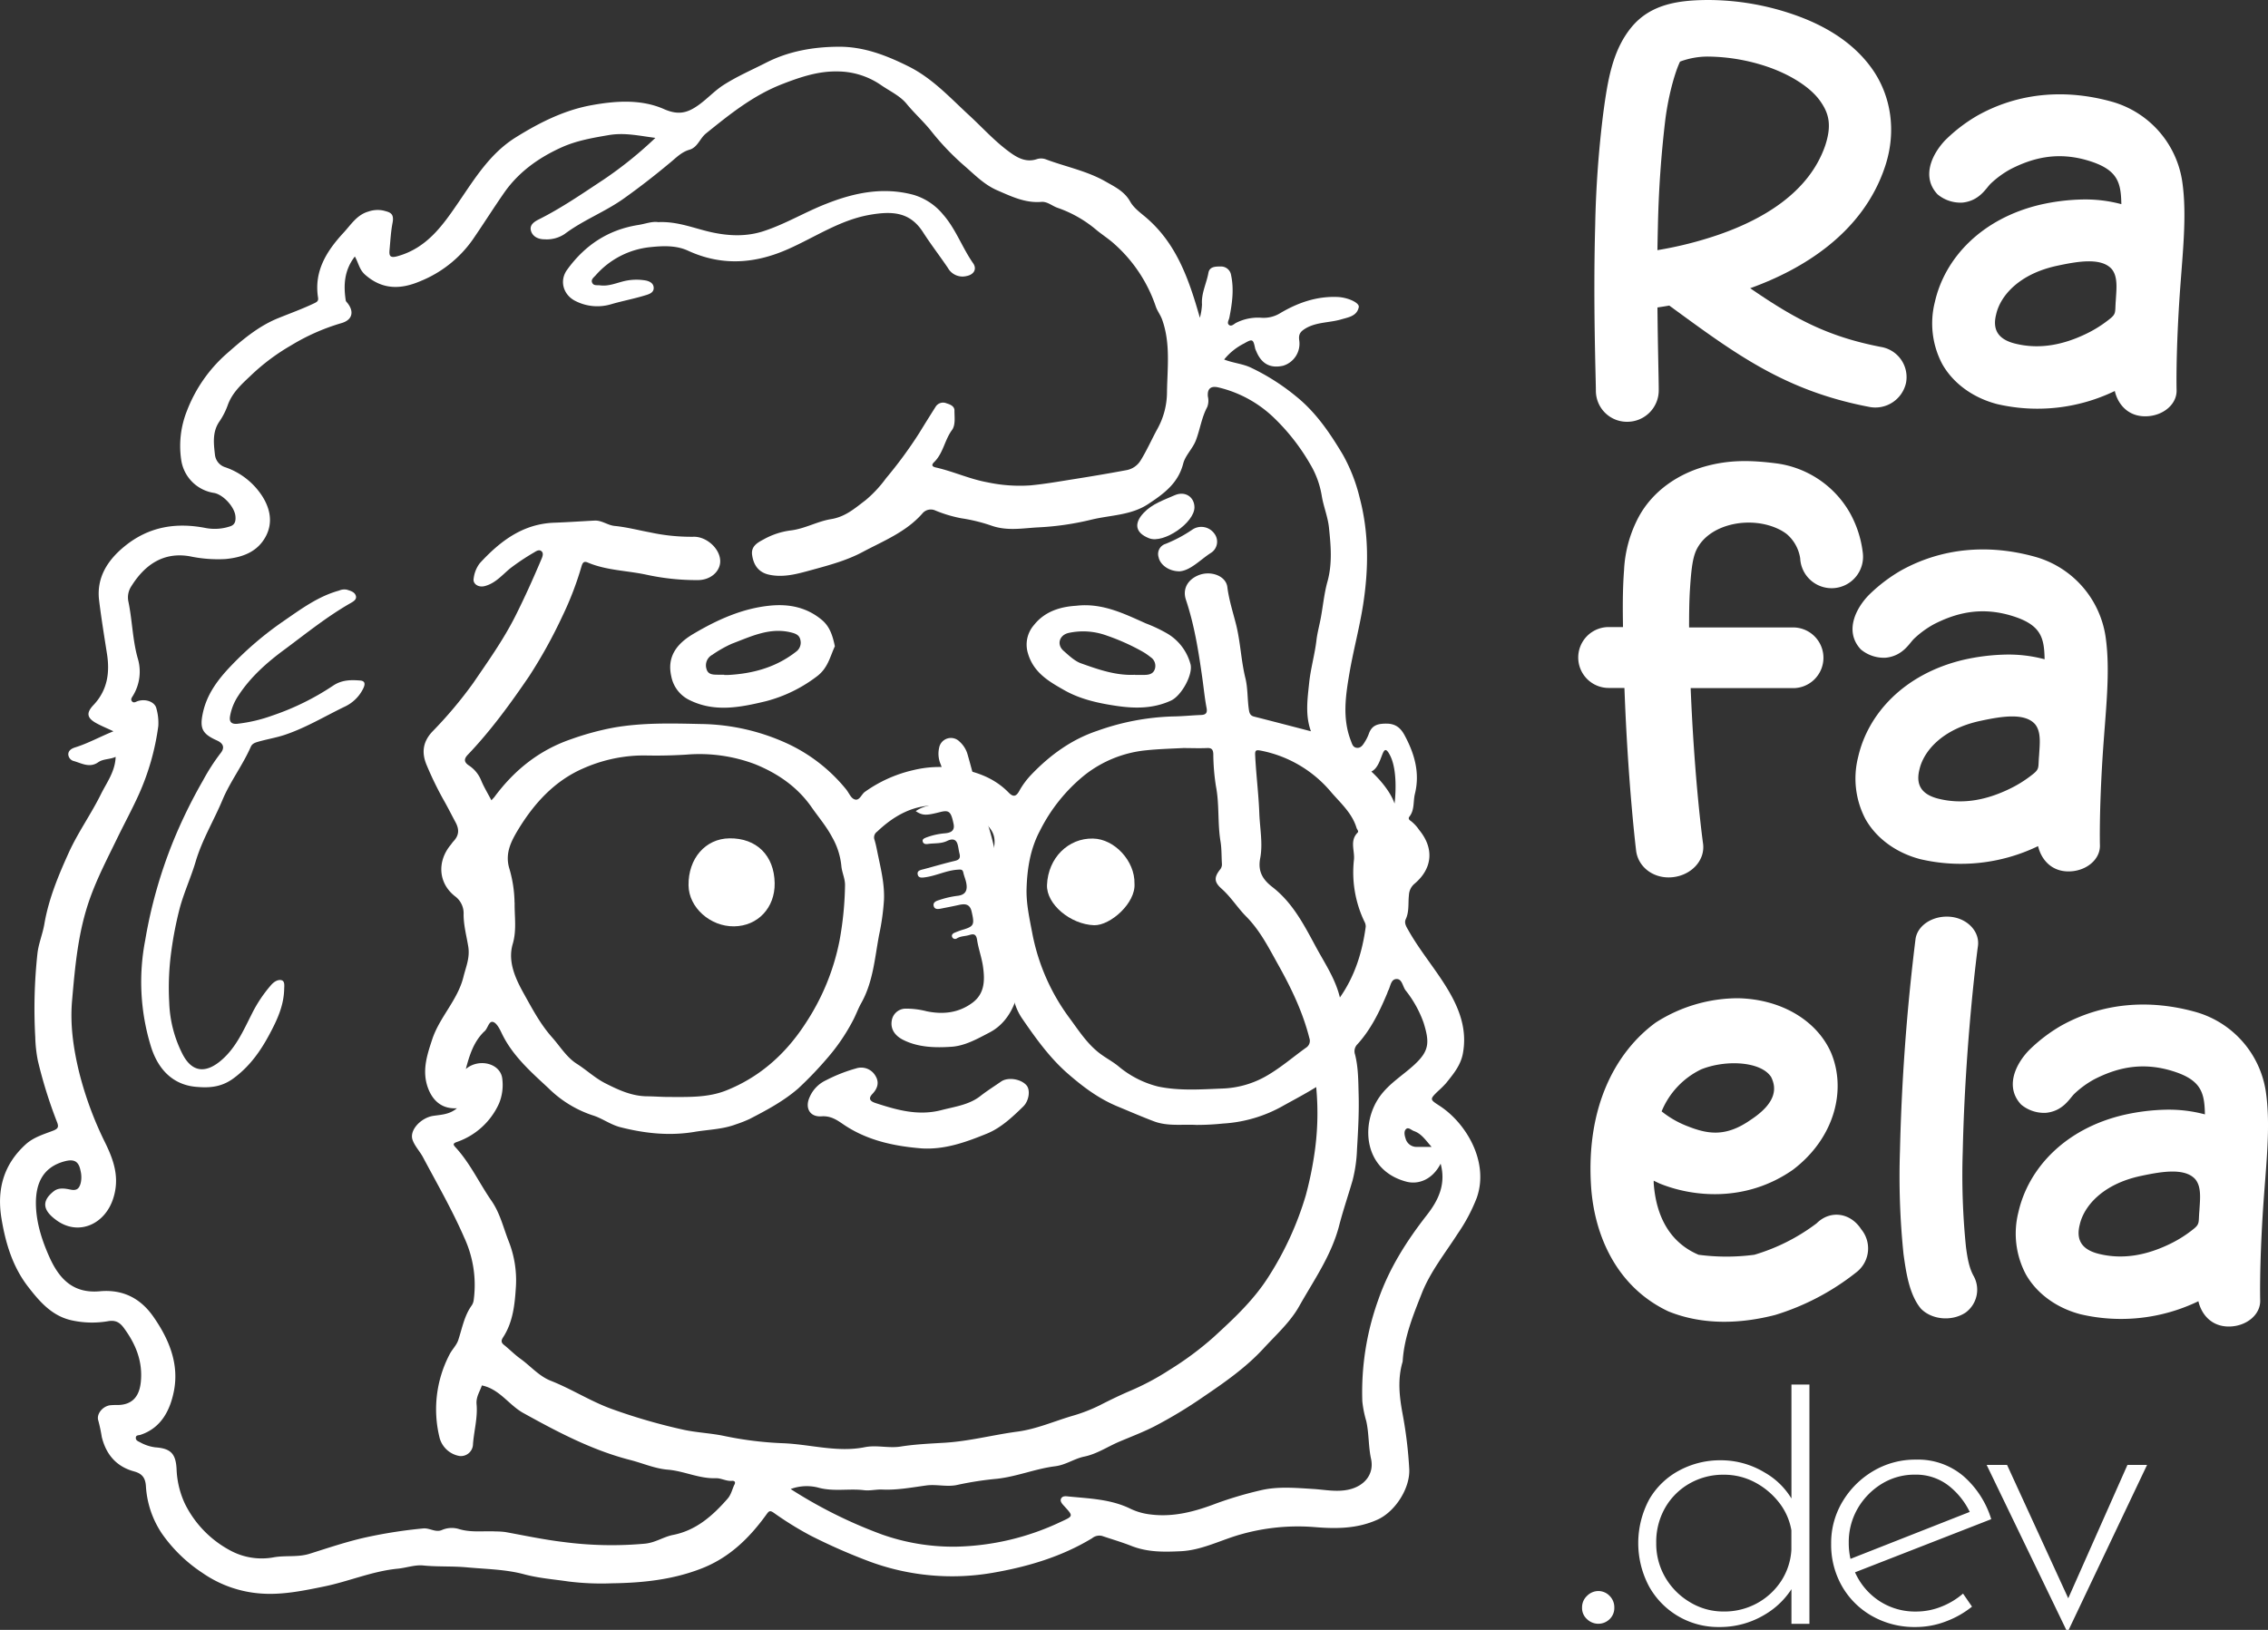 <svg xmlns="http://www.w3.org/2000/svg" viewBox="0 0 707.54 508.54"><rect x="0" y="0" width="707.54" height="508.54" fill="#333333" stroke="none"/><defs><style>.cls-1{fill:#fff;}</style></defs><title>Rafaela Vertical </title><g id="Camada_2" data-name="Camada 2"><g id="Camada_2-2" data-name="Camada 2"><path class="cls-1" d="M495.12,497.91a5,5,0,0,1,3.46-1.49,4.87,4.87,0,0,1,3.54,1.49,5,5,0,0,1,1.49,3.69,4.78,4.78,0,0,1-1.49,3.62,5,5,0,0,1-3.54,1.41,5.07,5.07,0,0,1-3.46-1.41,4.64,4.64,0,0,1-1.57-3.62A4.89,4.89,0,0,1,495.12,497.91Z"/><path class="cls-1" d="M536.3,507.65A24.65,24.65,0,0,1,514.46,495a28.82,28.82,0,0,1,.06-27.2,23.68,23.68,0,0,1,9.36-9,26.91,26.91,0,0,1,12.93-3.18,26.38,26.38,0,0,1,13.7,3.82,23.08,23.08,0,0,1,9.36,9.94l-1,2.54V432h5.61v74.66h-5.61V491.22l1.15,2.67a24.94,24.94,0,0,1-9.55,9.94A27,27,0,0,1,536.3,507.65Zm1.41-4.84a21.23,21.23,0,0,0,10.38-2.55,21,21,0,0,0,7.52-6.88,19.88,19.88,0,0,0,3.24-9.81v-6.11a19.33,19.33,0,0,0-4-8.85,23.37,23.37,0,0,0-7.52-6.18,20.44,20.44,0,0,0-9.61-2.3,21.05,21.05,0,0,0-10.64,2.74,20.33,20.33,0,0,0-7.58,7.52,21.35,21.35,0,0,0-2.81,11,20.84,20.84,0,0,0,2.81,10.76,21.62,21.62,0,0,0,7.64,7.71A20,20,0,0,0,537.71,502.81Z"/><path class="cls-1" d="M597.63,507.65A26.81,26.81,0,0,1,584,504.21a24.87,24.87,0,0,1-9.36-9.3,26,26,0,0,1-3.38-13.25,25,25,0,0,1,3.57-13.18,27.21,27.21,0,0,1,9.55-9.49,25.62,25.62,0,0,1,13.38-3.57,21.87,21.87,0,0,1,14.78,5.16A29.09,29.09,0,0,1,621.2,474L577.63,491,576,486.89l40.13-15.8L615,472.87a23.18,23.18,0,0,0-6.69-9,16.53,16.53,0,0,0-10.89-3.76A19.43,19.43,0,0,0,587,463a21.81,21.81,0,0,0-7.45,7.64,20.89,20.89,0,0,0-2.8,10.77,22,22,0,0,0,2.61,10.51,20.68,20.68,0,0,0,7.39,7.9,20.35,20.35,0,0,0,11,3,21.07,21.07,0,0,0,7.9-1.53,23.37,23.37,0,0,0,6.75-4.07l2.8,4.07a29.26,29.26,0,0,1-8.09,4.59A26.26,26.26,0,0,1,597.63,507.65Z"/><path class="cls-1" d="M644.61,508.54l-24.84-51.46h6.37L647,502.56l-3.44-.13,20.13-45.35h6.12l-24.46,51.46Z"/><path class="cls-1" d="M285.68,253.09c2.32-1.68,5.09-1.87,7.63-2.65,1.1-.33,2.83-.14,2.12-1.9-.62-1.53.4-4.56-3.05-4.11-1.25.17-2.5.63-3.78.17-.5-.18-1.21-.27-1.12-.95,0-.34.54-.74.92-.88a16,16,0,0,1,2.9-.73c2.23-.32,3.07-1.38,2.15-3.58a8.34,8.34,0,0,1-.48-5.1,3.74,3.74,0,0,1,6.34-2,8.4,8.4,0,0,1,2.57,4.13c2,6.95,3.62,14.05,6,20.88,2.85,8.11,3.6,16.65,5.82,24.89A197.32,197.32,0,0,1,317.85,302c1,6.72-1.66,16.19-9,20.07-3.92,2.06-7.81,4.25-12,4.53-5,.34-10.38.24-15.12-2.16-2.24-1.14-4-3.09-3.54-5.94a4.41,4.41,0,0,1,4.16-3.79,25.47,25.47,0,0,1,6.73.82c5.15,1.06,10,.52,14.29-2.66,3.9-2.9,3.89-7.15,3.28-11.37-.4-2.78-1.41-5.46-1.83-8.23-.26-1.7-.93-2-2.36-1.55s-2.71.3-3.93,1.06a1,1,0,0,1-1.44-.32c-.38-.76.15-1.21.78-1.47.93-.38,1.87-.75,2.82-1,3.15-1,3.36-1.56,2.42-5.58-.59-2.54-2.25-2.46-4.21-2-1.78.4-3.57.73-5.36,1.09-.93.18-2,.3-2.27-.85s.85-1.56,1.67-1.81a29.36,29.36,0,0,1,5.58-1.31c2.76-.25,3.38-1.76,2.91-4.1-.21-1.07-.67-2.08-.9-3.15s-.77-1-1.76-.93c-3.5.23-6.63,1.87-10.05,2.36-1,.14-2.26.37-2.45-1-.16-1.1,1-1.28,1.92-1.52,3.24-.86,6.46-1.82,9.72-2.59,1.44-.34,1.75-1,1.41-2.33-.26-1-.32-2-.62-2.94-.55-1.75-1.94-1.56-3.12-1-2,1-4.1.69-6.14,1-.64.11-1.39,0-1.58-.77s.51-1,1.12-1.26a21.9,21.9,0,0,1,5.83-1.3c1.58-.15,3.14-.64,2.68-2.9-.79-3.86-1.4-4.43-4.19-3.73C288.88,254.51,287.8,254.48,285.68,253.09Z"/><path class="cls-1" d="M287.48,358.31c-8.74-.71-17.16-2.52-24.57-7.62-2-1.38-3.88-2.58-6.67-2.38-3.6.25-5.16-2.61-3.71-5.88a10.29,10.29,0,0,1,5.17-5.38,48.93,48.93,0,0,1,9.37-3.69,5.12,5.12,0,0,1,6,2.25c1.32,2.07.72,4-.91,5.71s-.27,2.44,1.06,2.87c6.65,2.16,13.24,4.05,20.47,2.18,4.25-1.1,8.66-1.65,12.16-4.4,2.08-1.63,4.28-3,6.45-4.51s6.33-.8,8,1.25c1.15,1.43.75,4.74-1.08,6.53-3.4,3.32-7,6.7-11.33,8.46C301.41,356.34,294.74,358.77,287.48,358.31Z"/><path class="cls-1" d="M449.06,345c-3-1.94-3.07-2-.52-4.49a33.05,33.05,0,0,0,2.53-2.49c2.27-2.83,4.62-5.58,5.31-9.37,1.37-7.46-1.1-13.93-4.83-20.12s-8.52-11.79-12.11-18.14c-.66-1.15-1.46-2.36-.9-3.57,1.14-2.45.71-5,1-7.54a4.91,4.91,0,0,1,1.86-3.64c5.57-4.78,6-11.05,1.31-16.71a11.8,11.8,0,0,0-2.59-2.78c-.51-.32-.88-.78-.43-1.35,1.66-2.11,1.13-4.72,1.71-7.08,1.63-6.6-.12-12.57-3.22-18.32-1.19-2.21-2.75-3.6-5.58-3.62s-4.67.5-5.6,3.25a13.11,13.11,0,0,1-1.21,2.43c-.58.94-1.23,2-2.49,1.87s-1.48-1.19-1.85-2.14c-2.74-7-1.67-14.11-.47-21.15s3.14-14.16,4.26-21.32c1.74-11.19,1.86-22.39-1.09-33.5a52.62,52.62,0,0,0-5.23-13.37c-4-6.69-8.37-13.18-14.59-18.18a68.22,68.22,0,0,0-14.17-9c-2.61-1.21-5.5-1.4-8.27-2.5a18.87,18.87,0,0,1,6.22-5c2.66-1.54,2.85-1.36,3.46,1.58a4.18,4.18,0,0,0,.31.76q2.41,6,8.45,4.59a7.18,7.18,0,0,0,5-7.82c-.35-2.24.58-3,2.29-4,3.42-1.84,7.28-1.58,10.84-2.64,2.21-.65,4.86-1,5.43-3.8.29-1.38-3.4-3-6.43-3.17-6.62-.32-12.57,1.76-18.15,5.08a9.88,9.88,0,0,1-5.74,1.4,15.14,15.14,0,0,0-7.95,1.58c-.68.36-1.45,1.24-2.2.66s-.05-1.51.1-2.29c.87-4.39,1.49-8.78.54-13.26a3.18,3.18,0,0,0-3.31-2.69c-1.53,0-3.43,0-3.77,2-.59,3.29-2.25,6.35-2,9.85a19.19,19.19,0,0,1-.66,4.15c-3.47-12.26-7.38-23.34-17-31.46-1.67-1.4-3.65-2.85-4.75-4.81-1.77-3.18-4.85-4.63-7.72-6.27-5.74-3.27-12.27-4.55-18.41-6.83a4.28,4.28,0,0,0-3-.12c-3.9,1.3-7-1.06-9.54-3-4.12-3.18-7.71-7.14-11.53-10.66-5.92-5.43-11.38-11.51-18.93-15.28-7-3.49-14-6.17-21.74-6.14s-15.51,1.32-22.62,4.94c-4.45,2.27-9,4.23-13.27,6.94-2.81,1.79-5,4.21-7.64,6.14-3.58,2.62-6.43,3.45-11,1.45-7.11-3.15-15.05-2.6-22.56-1.24-8.52,1.53-16.26,5.41-23.63,10-7.92,4.9-12.67,12.58-17.73,20s-10,14.59-19.32,17.15c-2.45.67-2.55-.36-2.4-2.06.26-2.79.41-5.69.93-8.35.62-3.15-1-3.35-2.89-3.86a8.75,8.75,0,0,0-4.59.3c-3.6,1-5.45,4.07-7.76,6.57-5.3,5.73-9.31,12-8,20.31.16,1-.28,1.32-1.17,1.74-3.69,1.77-7.55,3.15-11.31,4.68-6.35,2.58-11.42,7-16.28,11.29a45.36,45.36,0,0,0-12.1,17.5,29.57,29.57,0,0,0-1.82,15.47,12.19,12.19,0,0,0,10.24,10.25c2.88.53,6.41,4.37,6.67,7.27.12,1.35-.06,2.61-1.58,3.13a15.16,15.16,0,0,1-7.78.53c-9.25-1.79-17.69-.4-25.17,5.68-5.42,4.4-8.87,9.87-8,16.94.67,5.48,1.57,11,2.42,16.44,1,6.11.17,11.59-4.19,16.2-2.22,2.35-2.12,3.94.74,5.56,1.62.92,3.37,1.61,5.5,2.62-4.24,1.71-7.88,3.75-11.87,5-1.08.34-2.14.88-2.22,2.13a2.29,2.29,0,0,0,1.81,2.18c2.44.72,4.89,2.19,7.52.36,1.6-1.12,3.64-.85,5.45-1.69-.16,4.6-2.79,8-4.61,11.68-3,6.07-7,11.69-9.86,17.86-3.29,7.24-6.41,14.64-7.77,22.61-.53,3.1-1.81,6.1-2.16,9.21A159.66,159.66,0,0,0,11,323.62a43.25,43.25,0,0,0,.8,7.28,143.79,143.79,0,0,0,6,19.22c.54,1.41.4,2-1.11,2.62-3,1.16-6.24,2.08-8.72,4.36C1.16,363.33-1,371,.43,380c1.28,7.84,3.48,15.24,8.41,21.58,3.68,4.75,7.61,9.26,14,10.48a29.4,29.4,0,0,0,10.86.17c2.48-.45,3.81.53,5,2.19,3.67,5,5.9,10.42,5.22,16.87-.48,4.49-2.7,7-7.11,7.09a20.16,20.16,0,0,0-2.46.08c-2.37.32-4.37,2.8-3.67,4.81a50.26,50.26,0,0,1,1.07,5.07c1.35,5.5,4.57,9.26,10.08,10.76,2.51.68,3.52,2,3.69,4.59a29.64,29.64,0,0,0,5,14.82,46.74,46.74,0,0,0,12.63,12.25,36.5,36.5,0,0,0,18.58,6.46c6.47.43,13-.91,19.33-2.21,7.72-1.57,15.07-4.79,23-5.56,2.7-.26,5.41-1.27,8-1,4.53.45,9.05.16,13.57.58,6,.56,12,.6,17.83,2.15,4.59,1.24,9.3,1.58,13.92,2.27a83.11,83.11,0,0,0,13.52.56c9.62-.13,19-1.12,28-4.64,8.66-3.37,14.93-9.53,20.22-16.86.77-1.07,1.06-1.31,2.24-.52a103.41,103.41,0,0,0,11.52,7.14,180.6,180.6,0,0,0,18.68,8.19,74.26,74.26,0,0,0,38.15,3.41c10.89-1.88,21.45-5,31-10.79a3.56,3.56,0,0,1,3.09-.71c3.14,1.06,6.36,2,9.4,3.21,5.06,1.92,10.07,1.8,15.15,1.56,6.69-.31,12.65-3.6,19-5.33a65.22,65.22,0,0,1,22.87-2.19c6.65.55,13.18.52,19.49-2.32,5.54-2.49,10.22-9.8,9.93-15.77a131.63,131.63,0,0,0-2.09-17.29c-1-5.42-1.59-10.77,0-16.16a3.19,3.19,0,0,0,.06-.54c.52-7.38,3.29-14.15,5.95-20.89s7.33-12.55,11.26-18.68a53.59,53.59,0,0,0,5.87-11.07C464.64,362.61,457.44,350.43,449.06,345ZM433.67,235.73c2.68,5.27,1.39,15,1.39,15-1.79-5.19-7.25-10-7.25-10C431.59,239,431,230.46,433.67,235.73ZM423.19,258.3c.15.5.77,1.05.35,1.48-2.57,2.58-.83,5.69-1.16,8.54a35.56,35.56,0,0,0,3.29,19.27,3.09,3.09,0,0,1,.39,1.56C425,297,422.72,304.5,418,311.23c-1.35-5.64-4.49-10.33-7.16-15.2-3.81-7-7.33-14.17-13.88-19.25-2.8-2.17-4.66-4.69-3.82-9,.87-4.53-.1-9.36-.28-14.06-.22-6-1-12-1.29-18.08-.08-1.61.3-1.72,1.84-1.42a38.06,38.06,0,0,1,22,13.1C418.33,250.66,421.82,253.76,423.19,258.3Zm-42.09,19c2.95,2.6,5,6,7.73,8.72,4.31,4.38,6.95,9.67,9.85,14.85,4.09,7.31,7.73,14.83,9.79,23a2.51,2.51,0,0,1-1,3c-4.29,3.08-8.27,6.57-12.92,9.14a29.62,29.62,0,0,1-13.33,3.63c-6.65.27-13.36.75-19.9-.62a30.8,30.8,0,0,1-12.52-6.43c-1.8-1.43-3.79-2.48-5.59-3.83-3.94-2.95-6.58-7.06-9.41-10.91a64.67,64.67,0,0,1-11.7-26.36c-.91-4.78-2-9.57-1.84-14.38.21-6.2,1.15-12.28,4.21-18a52.55,52.55,0,0,1,13.84-17.23,36.84,36.84,0,0,1,19.37-7.79c3.83-.39,7.63-.5,11.45-.69,2.46,0,4.93.11,7.38,0,1.49-.09,1.93.48,2,1.84a67.77,67.77,0,0,0,.81,10c1.13,5.75.48,11.57,1.44,17.31.37,2.22.29,4.65.44,7a2.48,2.48,0,0,1-.58,1.76C378.66,273.79,378.8,275.27,381.1,277.29Zm-152,185.94c-.7,1.47-1,3.12-2.14,4.4-4.64,5.29-9.78,9.87-17,11.28-3,.6-5.48,2.4-8.72,2.72a114.93,114.93,0,0,1-25.49-.52c-6.09-.73-12.06-2-18.07-3.1a23,23,0,0,0-3-.19c-3.8-.21-7.61.4-11.4-.72a7.74,7.74,0,0,0-5.37.25c-2,.92-3.85-.67-5.88-.47a149.55,149.55,0,0,0-18,2.81c-5.91,1.32-11.68,3.28-17.47,5.1-3.64,1.14-7.41.45-11.09,1.09a20.61,20.61,0,0,1-13.89-2.26,33.14,33.14,0,0,1-13.9-14.46,27.86,27.86,0,0,1-2.59-10.72c-.23-4.8-1.74-6.52-6.62-6.86a13.12,13.12,0,0,1-4.88-1.64c-.59-.28-1.22-.54-1.22-1.3,0-.94.86-.78,1.41-.95,6.63-2.16,9.34-7.9,10.48-13.69,1.66-8.48-1.53-16.22-6.46-23.25-4.1-5.85-9.68-8.5-16.64-7.87-8.53.78-12.81-4.1-15.78-10.75-2.35-5.27-4.15-10.86-4.18-16.77,0-6.14,2.17-11.16,8.86-13,3-.82,4.5-.11,5.07,2.94a8.23,8.23,0,0,1,.06,3.76c-.44,1.69-1.17,2.5-3.09,2.12-1.76-.35-3.72-.75-5.3.47C12.54,375,13.64,378,18,381c6.82,4.61,14.87.83,17.36-7.2,2-6.35.17-11.68-2.53-17.22a109.65,109.65,0,0,1-8.17-22.14c-1.78-7.38-2.84-14.76-2.17-22.3.94-10.73,1.86-21.38,5.55-31.76,2.34-6.57,5.52-12.63,8.51-18.8,2.25-4.63,4.73-9.19,6.84-13.88a77,77,0,0,0,6-21.2,16.48,16.48,0,0,0-.59-5.41c-.44-2.08-3.3-3.16-5.85-2.33-.6.2-1.2.7-1.75.09s-.08-1.2.25-1.73a14.4,14.4,0,0,0,1.48-11.86c-1.61-5.81-1.67-11.87-2.91-17.73a6.33,6.33,0,0,1,1-4.69c4.22-6.73,10.08-10.69,18.2-9.27a42.45,42.45,0,0,0,11.08.86c5.2-.48,10.09-2.15,12.7-7.23,2.21-4.31,1.2-8.67-1.23-12.46a22.38,22.38,0,0,0-11.42-8.93,4.6,4.6,0,0,1-3.3-4c-.41-3.57-.84-7.19,1.51-10.46a22.39,22.39,0,0,0,2.55-5.11c1.45-3.89,4.42-6.49,7.21-9.14a65.25,65.25,0,0,1,12.41-9.29,65.78,65.78,0,0,1,15.64-6.95c3.5-.94,4.21-3.49,2.09-6.24-.22-.29-.56-.57-.6-.89-.73-4.79-.48-9.38,2.84-13.7,1.18,2.06,1.38,4.07,3.2,5.68,5.47,4.82,11.24,4.59,17.27,2a36.84,36.84,0,0,0,16.24-12.86c3.4-4.93,6.58-10,10-14.9,4.54-6.41,10.75-10.8,17.85-14,4.64-2.08,9.59-2.93,14.6-3.79s9.49.21,14.6.86a123.31,123.31,0,0,1-16.13,13c-6.58,4.34-13.09,8.85-20.17,12.4-1.47.74-3.13,1.77-2.47,3.74.61,1.8,2.41,2.52,4.21,2.51A10.1,10.1,0,0,0,176.17,73c5.75-4.33,12.55-6.87,18.42-11.05,4.9-3.48,9.62-7.16,14.23-11,2-1.61,3.69-3.49,6.26-4.23s3.24-3.53,5.16-5.08c7.44-6,14.76-11.92,23.93-15.46,5.61-2.17,11.11-4,17-3.89a24.06,24.06,0,0,1,13.54,4.16c2.75,1.92,6,3.39,8.07,5.88,2.44,3,5.28,5.51,7.66,8.49a80.87,80.87,0,0,0,10.28,10.8c3.27,2.81,6.27,6,10.44,7.79,4.44,1.92,8.71,4,13.73,3.58,1.85-.14,3.33,1.26,5,1.84a37.88,37.88,0,0,1,12,6.79c1.81,1.52,3.81,2.77,5.58,4.35a45.65,45.65,0,0,1,13.09,19.64c.5,1.47,1.47,2.65,2,4.14,2.66,7.44,1.6,15.13,1.5,22.68a23.72,23.72,0,0,1-2.89,11.21c-1.82,3.3-3.33,6.78-5.32,10a6.55,6.55,0,0,1-4.59,3.08c-5.86,1.1-11.75,2.07-17.64,3-4,.65-8.06,1.33-12.12,1.72a48.34,48.34,0,0,1-13.39-.94c-5.58-1-10.71-3.42-16.2-4.65-1.28-.29-1.3-.88-.51-1.65,2.85-2.76,3.27-6.86,5.57-10,1.19-1.62.77-4.06.79-6.13,0-1.35-1.35-1.89-2.48-2.23a2.74,2.74,0,0,0-3.39,1.06q-2.62,4.14-5.18,8.31a134.18,134.18,0,0,1-10.29,14,38,38,0,0,1-6.48,6.93c-3.28,2.47-6.2,5.11-10.7,5.84-4.22.68-8.18,3-12.55,3.52a23.32,23.32,0,0,0-8.49,2.81c-1.88,1-4,2.14-3.55,4.94.5,3.37,2.26,5.44,5.37,6.08,4.72,1,9.27-.43,13.66-1.62,5.23-1.43,10.57-2.89,15.39-5.46,6.53-3.48,13.57-6.24,18.65-12a3.41,3.41,0,0,1,4.14-.94,41.51,41.51,0,0,0,8,2.39,52.91,52.91,0,0,1,9.56,2.35c4.93,1.7,9.76.73,14.57.49a87.75,87.75,0,0,0,16.44-2.39c6-1.46,12.36-1.32,17.75-4.87,4.84-3.19,9.36-6.45,10.94-12.63.67-2.61,3-4.68,4-7.38,1.28-3.4,1.76-7.06,3.51-10.3a5.6,5.6,0,0,0,.19-3.23c-.24-2.43.88-3.41,3.24-2.87a37.38,37.38,0,0,1,17.2,9.32,65.12,65.12,0,0,1,11.53,14.73,28,28,0,0,1,3.57,9.89c.55,3.27,1.88,6.45,2.23,9.78.59,5.66,1.11,11.26-.5,17-1,3.62-1.35,7.48-2.05,11.23-.43,2.31-1.07,4.58-1.35,6.94-.53,4.48-1.82,8.87-2.28,13.35-.52,5-1.27,10.07.56,15.06-5.93-1.54-11.84-3.09-17.76-4.59-1.22-.31-1.45-1.13-1.61-2.21-.48-3.25-.31-6.64-1.07-9.74-1.35-5.47-1.53-11.09-2.86-16.55-1-4-2.27-7.83-2.78-11.91-.43-3.53-5.3-5.32-9.24-3.59-3.12,1.37-4.81,4.19-3.67,7.59,2.65,7.94,3.93,16.11,5.1,24.37.44,3.1.74,6.26,1.33,9.35.31,1.61-.27,2.15-1.8,2.2-2.91.11-5.82.42-8.73.45A76.35,76.35,0,0,0,342.39,228c-8.1,2.7-14.79,7.58-20.63,13.67a24.71,24.71,0,0,0-3.72,5c-1,1.87-1.9,2.14-3.4.6-4.68-4.81-10.81-6.8-17.11-7.67a34.39,34.39,0,0,0-12.66.7,42.08,42.08,0,0,0-15.08,6.79c-1.11.8-1.71,3-3.33,2.27-1.09-.46-1.67-2.08-2.54-3.12a51.61,51.61,0,0,0-17.57-13.9,66.34,66.34,0,0,0-27.59-6.44c-9.2-.2-18.43-.47-27.55,1.17a86.49,86.49,0,0,0-12.91,3.52c-10,3.4-17.78,9.62-24,18-.21.29-.47.54-1,1.11-1.16-2.21-2.3-4.08-3.14-6.07a10.1,10.1,0,0,0-3.89-4.8c-1.5-1-1.61-2-.35-3.32,7.19-7.53,13.3-15.93,19.14-24.5a153.25,153.25,0,0,0,10.38-18.74,99.56,99.56,0,0,0,5.93-15.42c.33-1.11.64-1.92,2-1.33,5.79,2.46,12.09,2.48,18.13,3.76A73.74,73.74,0,0,0,217.67,181c3.84,0,6.76-2.46,7-5.52.27-4.1-4.26-8.2-8.43-8a60.62,60.62,0,0,1-13.48-1.38c-3.66-.68-7.29-1.64-11-2-2.25-.23-4-1.79-6.3-1.67-4.18.22-8.35.51-12.54.66-9.85.35-16.93,5.79-23.23,12.63a9.68,9.68,0,0,0-1.92,4.77c-.34,1.65,1.43,2.86,3.34,2.4,3.35-.8,5.53-3.46,8-5.51a69.66,69.66,0,0,1,7.48-5c.68-.42,1.54-1,2.28-.44s.44,1.55.13,2.3c-2.58,6.11-5.29,12.15-8.28,18.09-3.72,7.36-8.46,14-13.06,20.74a131.85,131.85,0,0,1-12.8,15.22c-3,3.21-3.39,6.64-1.72,10.52a106.1,106.1,0,0,0,5.21,10.72c1.33,2.31,2.5,4.69,3.75,7s1.1,4.14-.66,6c-.31.33-.55.72-.84,1.08-4.25,5.13-3.91,11.88,1.3,16a6.61,6.61,0,0,1,2.73,5.73c0,3.41.91,6.67,1.45,10,.57,3.51-.73,6.31-1.5,9.46-1.81,7.31-7.5,12.58-9.78,19.6-1.65,5-3.28,10-1.16,15.39,1.6,4,4.53,6.26,8.91,6-2.29,1.94-4.87,2-7.3,2.36-3.85.53-7.57,4.42-6.57,7.43.67,2,2.29,3.62,3.31,5.55,4.4,8.27,9.09,16.4,12.83,25a35.17,35.17,0,0,1,2.94,19.64,3.86,3.86,0,0,1-.58,1.51c-2.34,3.25-3,7.14-4.21,10.82-.58,1.73-2,3-2.78,4.61a36.9,36.9,0,0,0-3,26.1,7.81,7.81,0,0,0,6.16,5.48,3.78,3.78,0,0,0,4.21-3.72c.31-4.17,1.51-8.26,1.11-12.49-.2-2.22,1.07-4,1.66-5.81,5.57,1.15,8.4,6.11,12.95,8.62,10.7,5.92,21.5,11.63,33.43,14.67,3.89,1,7.61,2.68,11.67,3,5.05.42,9.73,2.84,14.93,2.66,1.67-.06,3.29,1,5.07.82C229.2,462,229.52,462.43,229.13,463.23Zm-68.58-181.6a39.41,39.41,0,0,0-1.71-10.94c-1.26-4.61.71-8.3,2.82-11.82,5-8.23,11.38-15.25,20.32-19.13a47.06,47.06,0,0,1,16.91-4c1.92-.07,3.83,0,5.75,0,3.19,0,6.37-.1,9.56-.3a49.12,49.12,0,0,1,21.41,3c6.9,2.8,13.19,7,17.71,13.56,2.1,3,4.53,5.84,6.28,9.15a22.51,22.51,0,0,1,2.9,8.95c.16,2.1,1.2,4,1.15,6.15a103.45,103.45,0,0,1-1.72,17.26,71.82,71.82,0,0,1-10.58,25.75c-6.14,9.49-14.22,16.78-24.84,21-5.72,2.25-11.79,2-17.79,2-2.28,0-4.55-.19-6.83-.21-4.71-.05-8.77-1.91-12.9-4-3.32-1.66-5.92-4.18-9-6.13-3.24-2.07-5.24-5.47-7.77-8.31-3.62-4.08-6.1-8.8-8.69-13.44s-5.17-10-3.57-15.57C161.25,290.23,160.47,285.92,160.55,281.63ZM225.75,448c-4-.83-8.25-1-12.32-1.86a179.75,179.75,0,0,1-22.63-6.54c-6.61-2.4-12.47-6.22-19-8.79-3.7-1.47-6.3-4.61-9.48-6.89-1.81-1.3-3.38-2.93-5.13-4.32-.95-.77-.82-1.45-.24-2.34,3.13-4.82,3.65-10.35,4-15.85a33.09,33.09,0,0,0-2.21-14c-1.69-4.26-2.71-8.84-5.39-12.71-3.83-5.52-6.64-11.72-11.24-16.72-.74-.8-.9-1.21.39-1.66a22.45,22.45,0,0,0,13.17-12,15.1,15.1,0,0,0,1.05-7.5c-.35-5.05-7.31-6.78-11.4-3.27,1.18-4.5,2.43-8.15,5.17-11.12a6.35,6.35,0,0,1,.58-.58c1.13-.89,1.39-3.32,2.7-3,1.13.26,2.1,2.15,2.74,3.51,3.32,7,9.12,12.08,14.58,17.15a35.38,35.38,0,0,0,13.81,8.49c2.89.87,5.52,2.91,8.67,3.71,7.64,1.94,15.32,2.76,23.14,1.44,4.29-.72,8.68-.77,12.84-2.33a38.9,38.9,0,0,0,4.31-1.69c5.31-2.74,10.56-5.54,15.13-9.49a114,114,0,0,0,9-9.38,60.52,60.52,0,0,0,8-11.66c1-1.82,1.68-3.84,2.71-5.66,3.73-6.65,4.19-14.13,5.58-21.38a74.93,74.93,0,0,0,1.49-10.75c.22-5-1-9.83-2-14.67-.29-1.42-.56-2.86-1-4.25a2.16,2.16,0,0,1,.85-2.39c5.4-5.15,11.68-8.61,19.26-8.14,4.95.3,9.61,1.36,13.92,5,3.6,3,4,5.51,3,9.45-1.12,4.28-.41,8.49.5,12.89,1.5,7.17,3.37,14.27,4.4,21.58.82,5.87.42,12,4.18,17.51,4.35,6.33,8.78,12.52,14.6,17.5,4.63,4,9.44,7.59,15.32,10,3.7,1.53,7.42,3.15,11.2,4.58,4.32,1.62,8.84.87,13.25,1.12a80.08,80.08,0,0,0,8.29-.43,43.18,43.18,0,0,0,19.07-5.72c3.21-1.77,6.49-3.5,10-5.66a86.17,86.17,0,0,1-.7,21.76,110.17,110.17,0,0,1-2.54,12,98.82,98.82,0,0,1-11.37,25c-4.68,7.53-11,13.4-17.45,19.31a98.05,98.05,0,0,1-13.74,10.19A79.56,79.56,0,0,1,353,433.78c-3.38,1.43-6.74,3.06-10,4.73a50.87,50.87,0,0,1-8.6,3.3c-5.62,1.67-11.08,4.07-16.9,4.86-7.61,1-15,3-22.78,3.48-4.58.27-9.23.47-13.8,1.2-3.7.58-7.44-.55-11.13.19-8.63,1.73-17.09-.93-25.64-1.24A109.72,109.72,0,0,1,225.75,448ZM445.14,379.1c-6.35,8.14-11.8,16.7-15.22,26.61A85,85,0,0,0,425,437.24a33.84,33.84,0,0,0,1.22,6.12c.89,3.93.65,7.95,1.51,11.86,1,4.68-2,8.43-6.93,9.54-3.77.85-7.4.05-11.06-.18-5.55-.34-11.21-.86-16.53.43a117.12,117.12,0,0,0-13.8,4.09c-6.56,2.5-13.24,4.33-20.39,3.44a19.5,19.5,0,0,1-6.29-1.76c-6.07-3-12.66-3.2-19.18-3.84-.86-.08-2-.33-2.51.6s.49,1.86,1.13,2.56c2.66,2.95,2.69,2.94-1.23,4.73a80,80,0,0,1-32.68,7.75,66.77,66.77,0,0,1-23-3.76,145.43,145.43,0,0,1-28.6-14.22,14.39,14.39,0,0,1,8.56-.46c4.81,1.35,9.59.24,14.34.82,1.87.23,3.82-.29,5.72-.2,4.67.21,9.19-.67,13.78-1.29,3.14-.42,6.5.58,9.72-.19a101.58,101.58,0,0,1,12.3-1.89c6.21-.7,12-3.14,18.1-3.9,3.25-.4,5.92-2.34,9-3,4-.8,7.38-3.14,11.05-4.69s7.22-2.9,10.72-4.66a141.91,141.91,0,0,0,15.53-9.37c6.64-4.5,13.24-9.11,18.71-15.05,3.89-4.22,8.32-8.21,11.08-13.11,4.59-8.17,10.11-15.89,12.53-25.32,1.2-4.65,2.81-9.34,4.16-14a44.94,44.94,0,0,0,1.38-9.7c.34-5.69.67-11.41.51-17.11-.11-4.15-.09-8.39-1.12-12.46a3.08,3.08,0,0,1,.75-3.21c4.22-4.65,6.9-10.21,9.3-15.93a5.52,5.52,0,0,1,.29-.77c.76-1.37.79-3.71,2.73-3.64,1.61.06,1.79,2.29,2.67,3.5a35.06,35.06,0,0,1,5.64,10.12c1.92,6.16,1.76,8.78-2.75,13-3.58,3.34-7.89,5.87-10.84,9.93-6.21,8.57-5.18,23.05,8.1,26.64,3.55,1,8.09-.32,10.81-5.57C451.15,369.42,448.78,374.45,445.14,379.1Zm1.48-21.25c-1.88,0-3.33,0-4.78,0a3.53,3.53,0,0,1-3.37-2.71c-.31-.9-.56-2.2.18-2.87s1.63.34,2.45.63C443.54,353.75,444.81,355.87,446.62,357.85Z"/><path class="cls-1" d="M61.78,339.15c-7-.37-12.21-4.63-14.69-12.62a68.41,68.41,0,0,1-1.8-33.12A147.5,147.5,0,0,1,54,262.58a157.85,157.85,0,0,1,9.33-19.07,63.28,63.28,0,0,1,5.42-8.43c1.39-1.68,1.08-3.08-1.1-4.06-4.58-2.05-5.39-3.76-4.37-8.54,1.26-5.9,4.69-10.44,8.77-14.71a104.52,104.52,0,0,1,16.35-13.94c5.48-3.77,10.82-7.76,17.37-9.56a4.11,4.11,0,0,1,2.41-.29c1.12.36,2.45.67,2.83,1.91s-.93,1.87-1.82,2.39c-7.27,4.17-13.79,9.45-20.48,14.42-5.44,4-10.61,8.58-14.38,14.39a16.71,16.71,0,0,0-2.55,6.29c-.33,1.82.38,2.59,2.17,2.46a47.55,47.55,0,0,0,10.88-2.53,80.58,80.58,0,0,0,19.21-9.46c2.67-1.73,5.43-1.75,8.32-1.52,1.68.13,1.53,1.28,1,2.4a12.14,12.14,0,0,1-5.93,5.81c-6.2,3-12.12,6.6-18.74,8.79-2.69.88-5.45,1.32-8.15,2.1-1,.3-1.86.57-2.32,1.62-2.53,5.75-6.41,10.79-8.84,16.6-2.68,6.4-6.31,12.33-8.32,19.11-1.45,4.91-3.67,9.69-5,14.65a114.34,114.34,0,0,0-2.61,13.34,83.47,83.47,0,0,0-.66,16A38.26,38.26,0,0,0,57,329c2.75,5.25,6.71,6,11.37,2.37,5-3.93,7.42-9.56,10.18-15a42.19,42.19,0,0,1,6-9c.86-1,2.1-1.82,3.24-1.54s.89,1.78.86,2.87c-.13,5.17-2.23,9.62-4.62,14.08-2.78,5.2-6.06,9.8-10.83,13.41C70.07,338.61,66.7,339.57,61.78,339.15Z"/><path class="cls-1" d="M205.31,69.31c6.15-.3,11.32,2,16.73,3.17s10.82,1.39,16.15-.35c6.84-2.22,13-6,19.7-8.59,8.74-3.45,17.67-5.26,27.05-2.76a18.78,18.78,0,0,1,9.21,6.08c4,4.51,6,10.36,9.42,15.26,1.28,1.82.25,3.56-2,4a5.22,5.22,0,0,1-5.85-2.51c-2.54-3.76-5.33-7.36-7.78-11.18-4.07-6.33-9.58-6.66-16.89-5.35C261.91,68.76,254.25,74,246,77.66c-10.37,4.64-20.76,5.44-31.36.56-3.62-1.67-7.67-1.54-11.59-1.13a26.21,26.21,0,0,0-17.24,8.83c-.6.67-1.53,1.28-1.07,2.3s1.56.69,2.44.81c2.83.39,5.36-.87,8-1.42a17,17,0,0,1,6-.14c1.26.2,2.66.77,2.75,2.26s-1.26,2-2.35,2.33c-3.56,1.12-7.25,1.8-10.81,2.83a15,15,0,0,1-11.1-.9c-3.88-1.82-5.28-6.3-2.77-9.79,5.5-7.63,12.75-12.5,22.19-14C201.29,69.86,203.44,69,205.31,69.31Z"/><path class="cls-1" d="M260.45,201.65c-1.52,3.23-2.15,6.89-5.76,9.5a44.82,44.82,0,0,1-15.83,7.66c-7.92,1.9-15.9,3.5-23.72-.36a10.37,10.37,0,0,1-5.72-7.42c-1.48-6.46,2.11-10.42,6.87-13.24,7.35-4.35,15.14-7.92,23.79-8.81,6-.62,11.57.47,16.33,4.46C258.87,195.5,259.76,198.33,260.45,201.65Zm-34.52,8.87v.09c.36,0,.73,0,1.09,0,7.82-.4,15.09-2.38,21.36-7.3a3.47,3.47,0,0,0,1.31-3.65c-.26-1.31-1.16-1.85-2.44-2.21-6.85-1.91-12.83,1.09-18.89,3.38a37.13,37.13,0,0,0-6.15,3.48,3.73,3.73,0,0,0-1.79,4.47c.51,1.78,2.13,1.72,3.6,1.74Z"/><path class="cls-1" d="M335.77,189c8-.94,14.79,2.41,21.68,5.5a46.07,46.07,0,0,1,6.85,3.26,15.83,15.83,0,0,1,7.11,9.53c.79,3.14-2.79,9.78-6.12,11.31-5.6,2.57-11.33,2.49-17.1,1.63-5.59-.83-11.21-2.07-16.14-4.87-4.74-2.69-9.58-5.43-11.35-11.46a9.29,9.29,0,0,1,1.88-8.9C325.86,190.85,330.63,189.31,335.77,189Zm18.32,21.58c.91,0,1.82,0,2.73,0,1.41,0,2.84-.18,3.41-1.7a3.24,3.24,0,0,0-1.3-3.85,18.41,18.41,0,0,0-2.45-1.69,67.08,67.08,0,0,0-11.37-5.09,21.29,21.29,0,0,0-11.76-.76c-2.86.65-3.77,3.6-1.59,5.54,1.67,1.48,3.5,3.22,5.43,3.92C342.61,208.88,348.14,210.85,354.09,210.54Z"/><path class="cls-1" d="M372.63,158.28c0,4.82-9.6,11.41-14.11,9.68-4.33-1.67-4.88-4.61-1.73-7.94,2.68-2.84,6.29-4,9.62-5.48S372.61,155.09,372.63,158.28Z"/><path class="cls-1" d="M368,178.26c-3.51,0-6.12-2.16-6.56-4.42a3.3,3.3,0,0,1,2.17-4.14,43.18,43.18,0,0,0,8.4-4.48,5,5,0,0,1,6.78,1.21,4.14,4.14,0,0,1-1.22,6.2C374.25,174.84,371.33,178,368,178.26Z"/><path class="cls-1" d="M241.67,275.55c.12,7.66-5.24,13.38-12.65,13.48s-14.13-5.84-14.22-12.77c-.12-8.39,5.26-14.59,12.75-14.69C236,261.46,241.54,266.9,241.67,275.55Z"/><path class="cls-1" d="M353.92,275.68c.45,6.05-7.51,13.12-12.58,13-7.37-.24-14.95-6.55-14.71-12.57.34-8.48,6.68-14.64,14.34-14.47C347.74,261.75,354.09,268.71,353.92,275.68Z"/><path class="cls-1" d="M508.85,8.63C514.8,1.28,523.59.08,532.49,0a82,82,0,0,1,28.36,5c9.35,3.43,17.75,8.69,23.33,16.69s7.64,19,3.9,30.25C581.2,72.67,562.47,84,546,89.93c13.63,9.36,24,15.08,40.8,18.32a9.54,9.54,0,0,1,7.81,11.23A9.8,9.8,0,0,1,583,126.93c-26.57-5.09-42-16.82-62.24-31.59-1.43.25-2.6.43-3.69.59.12,12.81.4,22.08.4,25.74a9.81,9.81,0,0,1-9.81,9.93,9.68,9.68,0,0,1-9.8-9.66c0-3.55-.88-27.36-.22-51.43a334.26,334.26,0,0,1,2.51-35.09C501.56,24.85,503.06,15.79,508.85,8.63Zm44,12.72a59.36,59.36,0,0,0-20.14-3.7,24.72,24.72,0,0,0-8.59,1.57c-1.35,2.76-3.45,9.49-4.57,17.89a338.66,338.66,0,0,0-2.35,34.06c-.06,2.18-.11,5-.14,6.88a118.05,118.05,0,0,0,19.25-4.87c14.17-4.93,28.05-13.34,33.05-27.63,2.2-6.6,1.17-10.28-1.62-14.16S559.45,23.85,552.84,21.35Z"/><path class="cls-1" d="M659.12,31.81a30.56,30.56,0,0,1,21.66,24.78c1.61,11.06,0,23.07-.94,37.81-1.08,17.38-.82,27.19-.82,27.19.22,4.51-4.18,8.19-9.55,8.3s-8.68-3.49-9.73-7.89A55.47,55.47,0,0,1,623,126.07c-7.68-2-13.82-6.64-17.12-12.55a27.16,27.16,0,0,1-2.25-19.36c3.06-13.5,14.39-25.95,32.94-30.31a65.11,65.11,0,0,1,13-1.61,43.56,43.56,0,0,1,12.22,1.46c-.12-6.56-1-10.61-9.73-13.4-10.31-3.32-18.36-.8-24.72,2.42A29.27,29.27,0,0,0,621,57.33c-1.47,1.46-3.47,5.32-8.75,5.88a11.19,11.19,0,0,1-7.8-2.57c-5-5.31-1.95-12.27,2.34-16.84A49.62,49.62,0,0,1,617,36C629.7,28.93,644.33,27.62,659.12,31.81ZM642,82.87C629.81,85.4,624,92.4,622.74,98.06c-1.1,4.3.1,7.69,5.88,9.14,8,2,15.38.14,21.65-2.79a38,38,0,0,0,7.47-4.56c2.63-2,2-2.18,2.32-6.16.2-3.5.72-7.37-1.3-9.77C655.52,80.32,648.32,81.52,642,82.87Z"/><path class="cls-1" d="M532,145.51c7.24-2,13.77-2,22.09-.94a31.09,31.09,0,0,1,23.06,15.53,33.67,33.67,0,0,1,4,12.55,9.81,9.81,0,1,1-19.55,1.55,12.38,12.38,0,0,0-4.19-7.56,14.33,14.33,0,0,0-2.39-1.48c-8.59-4.22-20.88-1.93-25.27,5.45-1.58,2.55-2.08,6.08-2.54,13.31-.23,3.58-.28,8-.27,11.86H558.9A9.47,9.47,0,1,1,559,214.7H527.43c1.19,29.38,3.84,48.33,3.84,48.33.82,5.26-3.48,10-9.39,10.66s-10.9-3.12-11.48-8.39c0,0-2.55-20.79-3.63-50.65h-4.89a9.5,9.5,0,1,1-.05-19h4.49c-.08-5.65-.15-11.33.33-17.74a39.19,39.19,0,0,1,4.63-16.74C515.75,153,523.7,147.81,532,145.51Z"/><path class="cls-1" d="M635.19,173.81a30.57,30.57,0,0,1,21.67,24.78c1.61,11.06,0,23.07-.94,37.81-1.08,17.38-.82,27.19-.82,27.19.22,4.51-4.19,8.19-9.56,8.3s-8.68-3.49-9.73-7.89a55.44,55.44,0,0,1-36.74,4.07c-7.68-2-13.82-6.64-17.13-12.55a27.22,27.22,0,0,1-2.25-19.36c3.07-13.5,14.4-25.95,32.95-30.31a65,65,0,0,1,13-1.61,43.43,43.43,0,0,1,12.21,1.46c-.12-6.56-1-10.61-9.72-13.4-10.32-3.32-18.37-.8-24.73,2.42a29.42,29.42,0,0,0-6.32,4.61c-1.48,1.46-3.48,5.32-8.75,5.88a11.17,11.17,0,0,1-7.8-2.57c-5-5.31-2-12.27,2.34-16.84A49.53,49.53,0,0,1,593.05,178C605.78,170.93,620.4,169.62,635.19,173.81Zm-17.14,51.06c-12.16,2.53-17.95,9.53-19.24,15.19-1.09,4.3.11,7.69,5.89,9.14,8,2,15.38.14,21.64-2.79a37.77,37.77,0,0,0,7.48-4.56c2.62-2,1.94-2.18,2.31-6.16.2-3.5.73-7.37-1.29-9.77C631.59,222.32,624.39,223.52,618.05,224.87Z"/><path class="cls-1" d="M579,397.06a76.65,76.65,0,0,1-25.16,13.21c-10.38,2.69-22.32,3.38-33.37-1.11-16-7.55-23-23.41-24.09-38.72-1.71-25.19,7.74-42.3,20.12-51.37a47.67,47.67,0,0,1,25.68-7.61c13.85.29,24.75,7.2,29.05,17,4.93,11.77,1,26.74-11.91,36.53-14.57,10.17-31.06,8.55-41.52,4.3-.57-.25-1.61-.76-1.9-.91,0,.57,0,.47,0,.78.76,10.66,5.25,18.63,14,22.34a66,66,0,0,0,17.4,0,60.47,60.47,0,0,0,19.45-9.83c4.25-4.21,10.52-3.33,13.89,1.88A9.39,9.39,0,0,1,579,397.06Zm-48.4-63.35a25.12,25.12,0,0,0-12.23,13.05,30.2,30.2,0,0,0,7.92,4.57c6.28,2.49,11.93,3.61,19.8-1.88,8.17-5.36,8.19-9.93,6.44-13.41C549.38,331.14,538.32,330.54,530.58,333.71Z"/><path class="cls-1" d="M617,295.54s-3.93,29.16-4.69,63.84a221.59,221.59,0,0,0,1,29.63c.44,3.45,1,6.67,2.44,9.19a8.83,8.83,0,0,1-2.64,11.4c-4.27,2.75-10.41,2.2-13.83-1.26-3.71-4.44-4.66-11.5-5.44-17A236.17,236.17,0,0,1,592.73,359a660.61,660.61,0,0,1,4.86-66.08c.62-4.07,5-7,9.91-6.92C613.34,286.05,617.91,290.51,617,295.54Z"/><path class="cls-1" d="M685.19,315.81a30.55,30.55,0,0,1,21.67,24.78c1.61,11.06,0,23.07-.94,37.81-1.08,17.38-.82,27.19-.82,27.19.22,4.51-4.18,8.19-9.56,8.3s-8.68-3.49-9.72-7.89a55.47,55.47,0,0,1-36.75,4.07c-7.68-2-13.82-6.64-17.12-12.55a27.17,27.17,0,0,1-2.26-19.36c3.07-13.5,14.4-26,32.95-30.31a65,65,0,0,1,13-1.61,43.56,43.56,0,0,1,12.22,1.46c-.13-6.56-1-10.61-9.73-13.4-10.31-3.32-18.37-.8-24.72,2.42a29.27,29.27,0,0,0-6.33,4.61c-1.47,1.46-3.47,5.32-8.75,5.88a11.17,11.17,0,0,1-7.8-2.57c-5-5.31-2-12.27,2.34-16.84A49.35,49.35,0,0,1,643.06,320C655.78,312.93,670.41,311.62,685.19,315.81Zm-17.14,51.06c-12.16,2.53-17.94,9.53-19.23,15.19-1.1,4.3.1,7.69,5.88,9.14,8,2,15.38.14,21.65-2.79a38,38,0,0,0,7.47-4.56c2.63-2,1.95-2.18,2.32-6.16.2-3.5.72-7.37-1.3-9.77C681.6,364.32,674.4,365.52,668.05,366.87Z"/></g></g></svg>